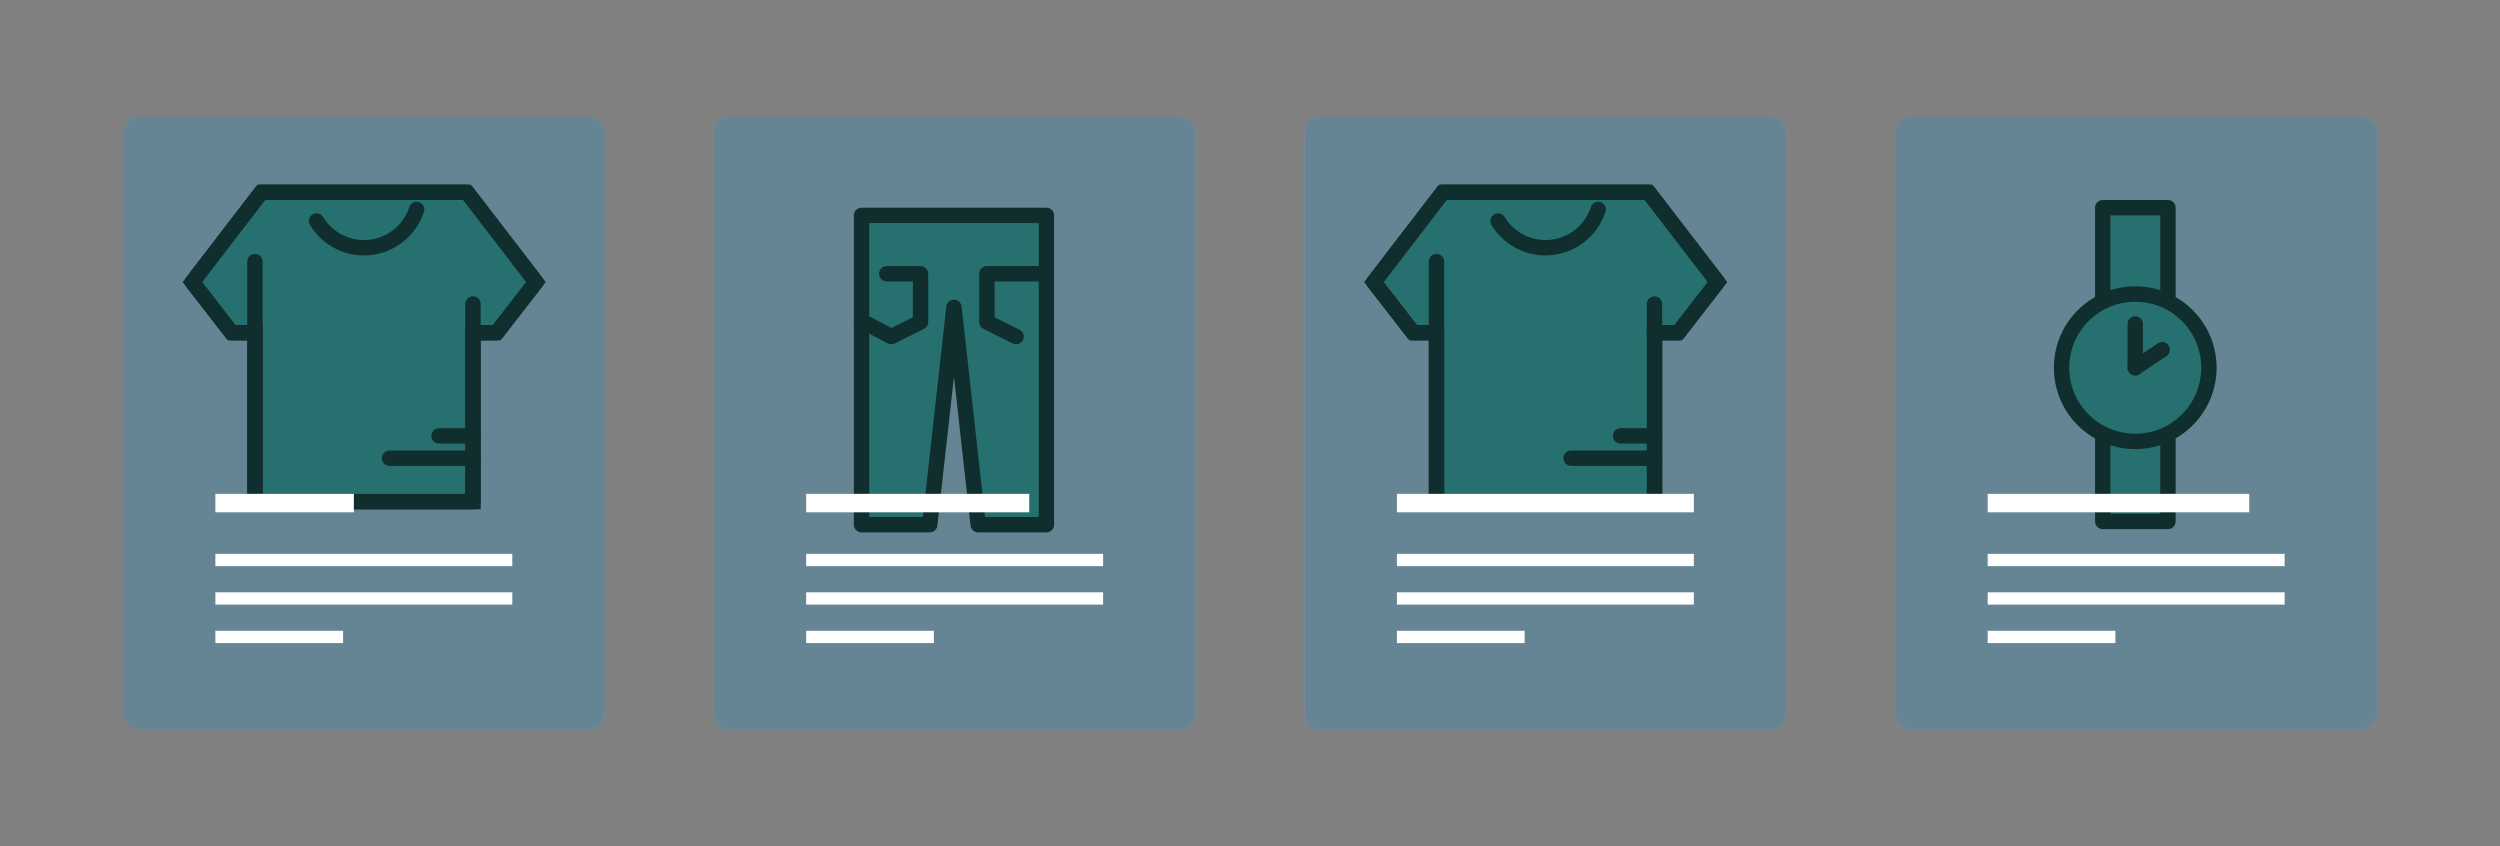 <svg width="325" height="110" viewBox="0 0 325 110" fill="none" xmlns="http://www.w3.org/2000/svg">
<rect x="0" y="0" width="325" height="110" fill="#808080" stroke="none"/>
<path d="M76.6 15.2H18C16.895 15.2 16 16.095 16 17.2V92.8C16 93.904 16.895 94.8 18 94.8H76.6C77.705 94.8 78.6 93.904 78.6 92.8V17.2C78.6 16.095 77.705 15.2 76.6 15.2Z" fill="#9CCDE4"/>
<path d="M47.34 25H33.966L25 36.667L30.111 43.249H33.15V65.212H61.494V43.249H64.579L69.68 36.667L60.713 25H47.34Z" fill="#3AADAA" stroke="#1A4746" stroke-width="2"/>
<path d="M33.139 43.251H30.101L25 36.667L33.966 25H60.713L69.68 36.667L64.568 43.251H61.484" stroke="#1A4746" stroke-width="2" stroke-linecap="round" stroke-linejoin="round"/>
<path d="M61.485 39.523V65.212H33.141V34.002" stroke="#1A4746" stroke-width="2" stroke-linecap="round" stroke-linejoin="round"/>
<path d="M54.164 27.23C53.737 28.542 52.942 29.704 51.874 30.577C50.805 31.451 49.508 31.999 48.138 32.157C46.767 32.315 45.379 32.076 44.141 31.468C42.901 30.861 41.863 29.91 41.148 28.73" stroke="#1A4746" stroke-width="2" stroke-linecap="round" stroke-linejoin="round"/>
<path d="M61.483 56.66H57.078" stroke="#1A4746" stroke-width="2" stroke-linecap="round" stroke-linejoin="round"/>
<path d="M61.483 59.568H50.639" stroke="#1A4746" stroke-width="2" stroke-linecap="round" stroke-linejoin="round"/>
<path d="M153.401 15.2H94.801C93.696 15.2 92.801 16.095 92.801 17.2V92.8C92.801 93.904 93.696 94.8 94.801 94.8H153.401C154.505 94.8 155.401 93.904 155.401 92.8V17.2C155.401 16.095 154.505 15.2 153.401 15.2Z" fill="#9CCDE4"/>
<path d="M76.6 15.2H18C16.895 15.2 16 16.095 16 17.2V92.8C16 93.904 16.895 94.8 18 94.8H76.6C77.705 94.8 78.6 93.904 78.6 92.8V17.2C78.6 16.095 77.705 15.2 76.6 15.2Z" fill="black" fill-opacity="0.35"/>
<path d="M136.034 68.212H127.162L124.015 39.963L120.866 68.212H112V28H136.034V68.212Z" fill="#3AADAA" stroke="#1A4746" stroke-width="2" stroke-linecap="round" stroke-linejoin="round"/>
<path d="M115.272 35.592H119.669V41.863L115.871 43.754L112 41.72" stroke="#1A4746" stroke-width="2" stroke-linecap="round" stroke-linejoin="round"/>
<path d="M135.966 35.592H128.299V41.863L132.097 43.754" stroke="#1A4746" stroke-width="2" stroke-linecap="round" stroke-linejoin="round"/>
<path d="M230.2 15.2H171.6C170.496 15.2 169.6 16.095 169.6 17.2V92.8C169.6 93.904 170.496 94.8 171.6 94.8H230.2C231.305 94.8 232.2 93.904 232.2 92.8V17.2C232.2 16.095 231.305 15.2 230.2 15.2Z" fill="#9CCDE4"/>
<path d="M200.939 25H187.566L178.6 36.667L183.711 43.249H186.749V65.212H215.094V43.249H218.179L223.279 36.667L214.313 25H200.939Z" fill="#3AADAA" stroke="#1A4746" stroke-width="2"/>
<path d="M186.738 43.251H183.7L178.6 36.667L187.566 25H214.313L223.279 36.667L218.168 43.251H215.083" stroke="#1A4746" stroke-width="2" stroke-linecap="round" stroke-linejoin="round"/>
<path d="M215.083 39.523V65.212H186.738V34.002" stroke="#1A4746" stroke-width="2" stroke-linecap="round" stroke-linejoin="round"/>
<path d="M207.764 27.23C207.337 28.542 206.542 29.704 205.473 30.577C204.405 31.451 203.108 31.999 201.737 32.157C200.366 32.315 198.979 32.076 197.74 31.468C196.501 30.861 195.463 29.91 194.748 28.73" stroke="#1A4746" stroke-width="2" stroke-linecap="round" stroke-linejoin="round"/>
<path d="M215.083 56.66H210.678" stroke="#1A4746" stroke-width="2" stroke-linecap="round" stroke-linejoin="round"/>
<path d="M215.083 59.568H204.238" stroke="#1A4746" stroke-width="2" stroke-linecap="round" stroke-linejoin="round"/>
<path d="M307 15.2H248.4C247.295 15.2 246.4 16.095 246.4 17.2V92.8C246.4 93.904 247.295 94.8 248.4 94.8H307C308.104 94.8 309 93.904 309 92.8V17.2C309 16.095 308.104 15.2 307 15.2Z" fill="#9CCDE4"/>
<path d="M281.834 55.059H273.357V67.787H281.834V55.059Z" fill="#3AADAA" stroke="#1A4746" stroke-width="2" stroke-linecap="round" stroke-linejoin="round"/>
<path d="M281.834 27H273.357V39.728H281.834V27Z" fill="#3AADAA" stroke="#1A4746" stroke-width="2" stroke-linecap="round" stroke-linejoin="round"/>
<path d="M287.162 47.806C287.162 49.701 286.6 51.553 285.547 53.129C284.494 54.704 282.997 55.932 281.247 56.657C279.496 57.382 277.57 57.571 275.711 57.202C273.853 56.832 272.146 55.919 270.806 54.58C269.466 53.24 268.554 51.533 268.184 49.674C267.814 47.816 268.004 45.89 268.729 44.139C269.454 42.388 270.682 40.892 272.257 39.839C273.832 38.786 275.685 38.224 277.579 38.224C280.121 38.224 282.558 39.233 284.355 41.03C286.153 42.828 287.162 45.265 287.162 47.806Z" fill="#3AADAA" stroke="#1A4746" stroke-width="2" stroke-linecap="round" stroke-linejoin="round"/>
<path d="M277.58 47.806V42.118" stroke="#1A4746" stroke-width="2" stroke-linecap="round" stroke-linejoin="round"/>
<path d="M277.58 47.806L281.085 45.46" stroke="#1A4746" stroke-width="2" stroke-linecap="round" stroke-linejoin="round"/>
<path d="M28 65.4H46" stroke="white" stroke-width="2.4"/>
<path d="M28 72.8H66.6" stroke="white" stroke-width="1.6"/>
<path d="M28 77.8H66.6" stroke="white" stroke-width="1.6"/>
<path d="M28 82.8H44.6" stroke="white" stroke-width="1.6"/>
<path d="M153.401 15.2H94.801C93.696 15.2 92.801 16.095 92.801 17.2V92.8C92.801 93.904 93.696 94.8 94.801 94.8H153.401C154.505 94.8 155.401 93.904 155.401 92.8V17.2C155.401 16.095 154.505 15.2 153.401 15.2Z" fill="black" fill-opacity="0.35"/>
<path d="M230.2 15.2H171.6C170.496 15.2 169.6 16.095 169.6 17.2V92.8C169.6 93.904 170.496 94.8 171.6 94.8H230.2C231.305 94.8 232.2 93.904 232.2 92.8V17.2C232.2 16.095 231.305 15.2 230.2 15.2Z" fill="black" fill-opacity="0.35"/>
<path d="M307 15.2H248.4C247.295 15.2 246.4 16.095 246.4 17.2V92.8C246.4 93.904 247.295 94.8 248.4 94.8H307C308.104 94.8 309 93.904 309 92.8V17.2C309 16.095 308.104 15.2 307 15.2Z" fill="black" fill-opacity="0.35"/>
<path d="M104.801 65.4H133.801" stroke="white" stroke-width="2.4"/>
<path d="M104.801 72.8H143.401" stroke="white" stroke-width="1.6"/>
<path d="M104.801 77.8H143.401" stroke="white" stroke-width="1.6"/>
<path d="M104.801 82.8H121.401" stroke="white" stroke-width="1.6"/>
<path d="M181.6 65.4H220.2" stroke="white" stroke-width="2.4"/>
<path d="M181.6 72.8H220.2" stroke="white" stroke-width="1.6"/>
<path d="M181.6 77.8H220.2" stroke="white" stroke-width="1.6"/>
<path d="M181.6 82.8H198.2" stroke="white" stroke-width="1.6"/>
<path d="M258.4 65.4H292.4" stroke="white" stroke-width="2.4"/>
<path d="M258.4 72.8H297" stroke="white" stroke-width="1.6"/>
<path d="M258.4 77.8H297" stroke="white" stroke-width="1.6"/>
<path d="M258.4 82.8H275" stroke="white" stroke-width="1.6"/>
</svg>
